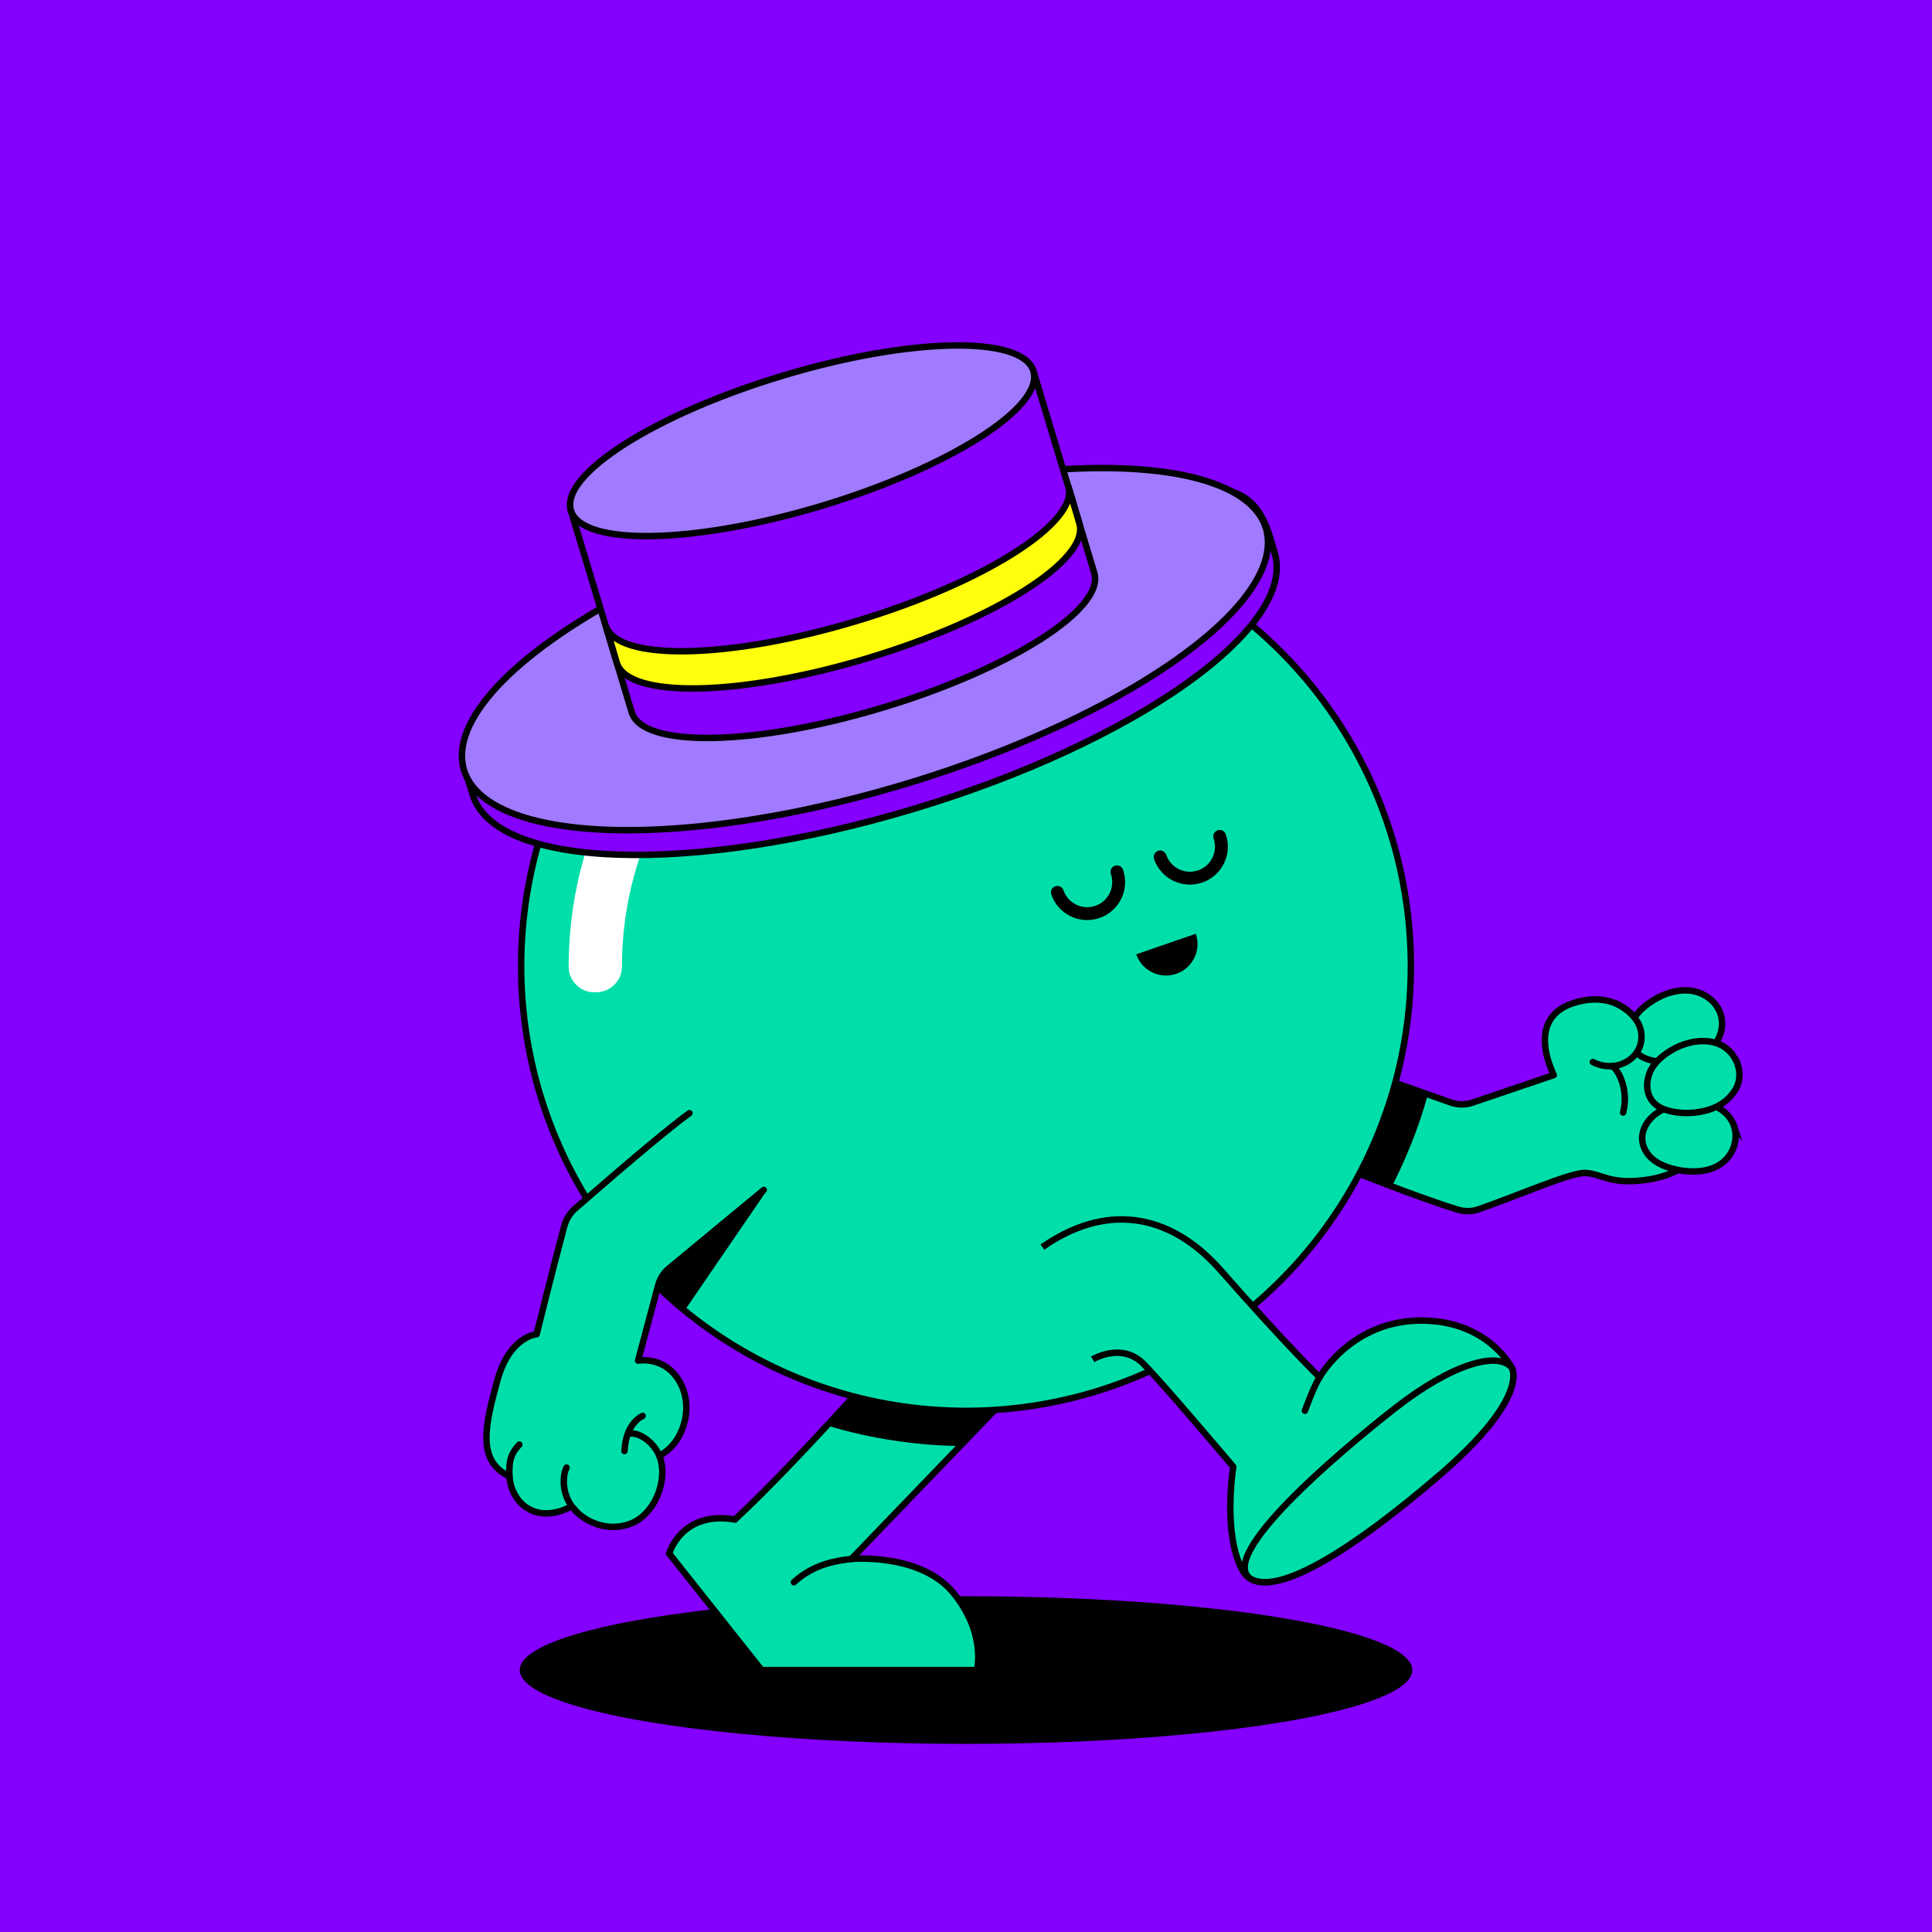 <?xml version="1.0" encoding="UTF-8"?>
<svg xmlns="http://www.w3.org/2000/svg" viewBox="0 0 600 600">
<rect x="0" y="0" width="600" height="600" fill="#333333" stroke="none"/>
<svg id="uuid-2ea87d43-c6ef-40cc-a87c-887da2835b1b" data-name="BACKGROUND" xmlns="http://www.w3.org/2000/svg" viewBox="0 0 600 600"><defs><style>
      .uuid-17cb9272-29e7-4ef7-9290-dab5baec4708 {
        fill: #8400ff;
      }
    </style></defs><rect class="uuid-17cb9272-29e7-4ef7-9290-dab5baec4708" x="-1" y="-1" width="602" height="602"/></svg>
<svg id="uuid-21a2137e-152d-4624-8e43-99af15d9f9e8" data-name="BODY" xmlns="http://www.w3.org/2000/svg" viewBox="0 0 600 600"><defs><style>
      .uuid-b1fa838c-bbeb-494c-9d1c-91f652402853 {
        fill: #fff;
      }

      .uuid-a227c661-5872-4a18-bf5e-39f1f58df01d, .uuid-d3680d9f-f8fb-4ba5-9fb9-854e0687d7fc {
        stroke-miterlimit: 10;
      }

      .uuid-a227c661-5872-4a18-bf5e-39f1f58df01d, .uuid-d3680d9f-f8fb-4ba5-9fb9-854e0687d7fc, .uuid-441b8c18-14b3-4232-b93e-e6179449b722, .uuid-54e57772-6d48-4cac-a52c-97b501800de4, .uuid-b14d4e1c-c0bf-49d3-a7dc-02d873d7b4a2 {
        stroke: #000;
        stroke-width: 2px;
      }

      .uuid-a227c661-5872-4a18-bf5e-39f1f58df01d, .uuid-d3680d9f-f8fb-4ba5-9fb9-854e0687d7fc, .uuid-441b8c18-14b3-4232-b93e-e6179449b722, .uuid-b14d4e1c-c0bf-49d3-a7dc-02d873d7b4a2 {
        fill: #00dfa9;
      }

      .uuid-d3680d9f-f8fb-4ba5-9fb9-854e0687d7fc, .uuid-441b8c18-14b3-4232-b93e-e6179449b722, .uuid-54e57772-6d48-4cac-a52c-97b501800de4 {
        stroke-linecap: round;
      }

      .uuid-441b8c18-14b3-4232-b93e-e6179449b722, .uuid-54e57772-6d48-4cac-a52c-97b501800de4, .uuid-b14d4e1c-c0bf-49d3-a7dc-02d873d7b4a2 {
        stroke-linejoin: round;
      }

      .uuid-54e57772-6d48-4cac-a52c-97b501800de4 {
        fill: none;
      }
    </style></defs><ellipse cx="300" cy="518.65" rx="138.6" ry="22.93"/><g><path class="uuid-a227c661-5872-4a18-bf5e-39f1f58df01d" d="m319.36,427.14c-1.16,1.05-54.95,57-54.95,57,0,0,21.51-1.95,31.74,10.62,10.23,12.57,7.26,23.89,7.26,23.89h-66.9s-28.69-36.17-28.69-36.17c0,0,3.74-13.4,20.44-10.59,20.9-19.38,55.52-59.13,55.52-59.13l35.59,14.38Z"/><path d="m283.78,412.76l31.28,12.64-3.24,9.5c-2.93,3.03-9.76,10.12-13.64,14.14-11.92,0-27.98-2.13-41.33-6.37,13.95-15.1,26.93-29.92,26.93-29.92Z"/></g><g><path class="uuid-441b8c18-14b3-4232-b93e-e6179449b722" d="m409.81,359.6c9.2,3.77,29.89,12.05,42.79,16.03,2.11.65,4.41.69,6.5-.04,11.79-4.08,28.47-11.39,33.03-11.32,5.25.08,7.8,3.93,19.88,2.04,13.36-2.1,22.43-11.99,20.93-23.3-4.21-43.28-25.18-26.79-25.18-26.79,0,0-5.84-8.75-18.76-4.82-11.83,3.6-10.2,14.44-6.47,22.47l-25.29,8.58c-2.14.72-4.45.71-6.59-.02l-35.7-12.61"/><path class="uuid-d3680d9f-f8fb-4ba5-9fb9-854e0687d7fc" d="m533.36,312.82c2.5,3.94,1.62,9.14-1.57,12.4-2.47,2.53-5.88,3.88-9.32,4.4-2.8.43-5.7.42-8.49-.08-2.14-.39-4.29-1.1-5.79-2.75-1.66-1.83-2.27-4.46-1.98-6.87.51-4.17,3.84-7.14,7.22-9.26,3.17-1.98,6.86-3.26,10.64-3.09,3.8.18,7.36,2.19,9.3,5.24Z"/><path class="uuid-d3680d9f-f8fb-4ba5-9fb9-854e0687d7fc" d="m538.57,349.84c.97,3.03.32,6.43-1.5,9.01-3.77,5.33-11.17,5.65-16.96,4.27-3.31-.79-6.69-2.21-8.67-5.13-3.13-4.61-.82-9.79,3.48-12.56,2.58-1.66,5.61-2.67,8.63-3.14,5.73-.89,13.1,1.51,15.03,7.56Z"/><path class="uuid-d3680d9f-f8fb-4ba5-9fb9-854e0687d7fc" d="m538.71,328.53c1.8,2.99,2.06,6.89.22,9.9-1.95,3.2-4.94,5.25-8.49,6.28-3.66,1.07-7.64,1.27-11.4.44-2.25-.5-4.53-1.38-5.96-3.28-1.86-2.47-1.89-5.68-.85-8.49,1.2-3.24,4.17-5.69,7.09-7.37,6.15-3.56,15.21-4.43,19.39,2.52Z"/><path class="uuid-d3680d9f-f8fb-4ba5-9fb9-854e0687d7fc" d="m501.85,311.68s9.27,3.84,7.77,12.02c-1.04,5.68-8.17,9.55-14.94,6.13"/><path class="uuid-54e57772-6d48-4cac-a52c-97b501800de4" d="m500.67,331.08c2.41,1.63,5.11,8.04,3.4,14.42"/><path d="m443.44,339.88c-2.88,10.58-6.94,20.23-11.17,28.59-10.17-3.78-21.16-9.53-27-11.93l11.83-26.02,26.35,9.36Z"/></g><g><circle class="uuid-a227c661-5872-4a18-bf5e-39f1f58df01d" cx="300" cy="300" r="138.16"/><path class="uuid-b1fa838c-bbeb-494c-9d1c-91f652402853" d="m184.58,308.17c-4.41,0-7.98-3.57-7.98-7.98,0-67.74,55.11-122.86,122.86-122.86,4.41,0,7.98,3.57,7.98,7.98s-3.57,7.98-7.98,7.98c-58.94,0-106.9,47.95-106.9,106.9,0,4.41-3.57,7.98-7.98,7.98Z"/></g><path class="uuid-54e57772-6d48-4cac-a52c-97b501800de4" d="m264.41,484.14c-4.06.49-11.49,1.36-17.85,7.23"/><path class="uuid-b1fa838c-bbeb-494c-9d1c-91f652402853" d="m185.17,308.14c-4.41,0-7.98-3.57-7.98-7.98,0-67.74,55.11-122.86,122.86-122.86,4.41,0,7.98,3.57,7.98,7.98s-3.57,7.98-7.98,7.98c-58.94,0-106.9,47.95-106.9,106.9,0,4.41-3.57,7.98-7.98,7.98Z"/><path d="m203.75,397.46l34.2-27.46-24.86,36.3c-6.73-5.1-3.66-2.61-9.34-8.83Z"/><path class="uuid-b14d4e1c-c0bf-49d3-a7dc-02d873d7b4a2" d="m323.72,387.31c19.14-13.4,39.15-11.3,55.52,7.36,19.6,22.35,30.57,33.06,30.57,33.06,0,0,10.74-19.34,34.77-17.5,18.26,1.4,24.84,14.43,24.84,14.43,0,0,6.21,8.82-22.45,33.5-28.66,24.68-54.93,40.92-61.14,29.46-6.21-11.46-2.82-32.1-2.82-32.1,0,0-22.02-26.09-27.94-32.01-6.79-6.79-15.71-1.36-15.71-1.36"/><path class="uuid-a227c661-5872-4a18-bf5e-39f1f58df01d" d="m446.97,458.17c-25.89,22.29-49.82,37.69-58.79,32.02-9.77-7.44,26.84-38.54,44.88-52.7,18.04-14.16,32.17-17.82,36.36-12.81,0,0,6.21,8.82-22.45,33.5Z"/><path class="uuid-54e57772-6d48-4cac-a52c-97b501800de4" d="m409.81,427.74c-1.89,2.86-4.55,10.38-4.55,10.38"/><g><path class="uuid-441b8c18-14b3-4232-b93e-e6179449b722" d="m214.11,345.7c-8.05,5.83-25.34,20.79-35.52,29.67-1.67,1.45-2.82,3.41-3.39,5.55-3.14,11.67-8.55,33.44-8.55,33.44,0,0-8.42.58-12.19,14.35-3.64,13.3-6.64,25.06,3.77,29.75.35,7.47,7.51,15.45,19.2,9.41.14-.06,1.32,1.32,1.44,1.45,2.64,2.7,6.36,4.45,10.13,4.81,3.65.36,7.61-.67,10.43-3.08,3.29-2.81,5.4-6.94,6.05-11.2.4-2.61.26-5.31-.75-7.78,0,0,6.2-2.51,8.05-11.34,1.99-9.49-4.22-19.42-14.62-18.18l6.17-23.11c.51-2.2,1.74-4.16,3.49-5.59l29.38-24.3"/><path class="uuid-54e57772-6d48-4cac-a52c-97b501800de4" d="m204.73,452.06c-1.37-3.47-5.39-7.08-9-6.88"/><path class="uuid-54e57772-6d48-4cac-a52c-97b501800de4" d="m178.86,469.3c-5.16-5.27-3.82-11.97-2.9-13.54"/><path class="uuid-54e57772-6d48-4cac-a52c-97b501800de4" d="m158.22,458.45c-.27-5.22.73-7.32,3.06-9.83"/><path class="uuid-54e57772-6d48-4cac-a52c-97b501800de4" d="m193.93,450.63c.14-2.07.48-4.16,1.32-6.06.85-1.95,2.36-3.88,4.31-4.85"/></g></svg>
<svg id="uuid-783ed389-68eb-43cd-8772-5f49b9e71529" data-name="BODY" xmlns="http://www.w3.org/2000/svg" viewBox="0 0 600 600"><defs><style>
      .uuid-f7dbff45-408d-444d-ade6-4633d32cb1f2 {
        fill: none;
        stroke: #000;
        stroke-linecap: round;
        stroke-linejoin: round;
        stroke-width: 4px;
      }
    </style></defs><g id="uuid-4bc92f06-c84b-4f7f-af09-c2014f1ce8f9" data-name="mouth"><path d="m371.37,289.99c1.76,5.11-.95,10.68-6.06,12.44s-10.68-.95-12.44-6.06l18.49-6.38Z"/></g><g id="uuid-285df2d9-fba6-4a75-9123-94e1b459206d" data-name="eye L"><path class="uuid-f7dbff45-408d-444d-ade6-4633d32cb1f2" d="m346.88,270.76c1.76,5.11-.95,10.68-6.06,12.44s-10.68-.95-12.44-6.06"/></g><g id="uuid-a97f4a4e-8c90-4af2-892b-9ce222650c5a" data-name="eye R"><path class="uuid-f7dbff45-408d-444d-ade6-4633d32cb1f2" d="m378.79,259.75c1.76,5.11-.95,10.68-6.06,12.44-5.11,1.76-10.68-.95-12.44-6.06"/></g></svg>
<svg id="uuid-9f11f70b-d87e-465d-95e5-5fcb8506a057" data-name="BODY" xmlns="http://www.w3.org/2000/svg" viewBox="0 0 600 600"><defs><style>
      .uuid-4f36f437-1ed5-400d-aa5a-f257f4ff4af5 {
        fill: #ffff0d;
      }

      .uuid-4f36f437-1ed5-400d-aa5a-f257f4ff4af5, .uuid-22593ec9-b10a-4e92-9978-994a8e1bfa25, .uuid-870a6478-9cb7-47ff-972e-589545ccc99e {
        stroke: #000;
        stroke-miterlimit: 10;
        stroke-width: 2px;
      }

      .uuid-22593ec9-b10a-4e92-9978-994a8e1bfa25 {
        fill: #a07bff;
      }

      .uuid-870a6478-9cb7-47ff-972e-589545ccc99e {
        fill: #8400ff;
      }
    </style></defs><g id="uuid-d81d1885-5cfa-4812-820a-d3701e7b0358" data-name="hat 1"><path class="uuid-870a6478-9cb7-47ff-972e-589545ccc99e" d="m395.86,171.74c6.97,23.13-43.13,58.68-111.9,79.41-68.78,20.73-130.18,18.78-137.15-4.35-2.25-7.46-5.49-13.63,2.83-22.76,17.51-19.18,62.47-42.6,109.07-56.65,49.9-15.04,100.14-22.8,124.31-14.54,9.14,3.13,10.93,12.54,12.85,18.89Z"/><ellipse class="uuid-22593ec9-b10a-4e92-9978-994a8e1bfa25" cx="268.62" cy="201.59" rx="130.06" ry="43.74" transform="translate(-46.74 86.08) rotate(-16.77)"/><path class="uuid-870a6478-9cb7-47ff-972e-589545ccc99e" d="m177.29,158.53l18.9,62.69c3.36,11.16,38.25,10.51,77.91-1.45,39.67-11.95,69.1-30.69,65.74-41.84l-18.9-62.69-143.65,43.29Z"/><ellipse class="uuid-22593ec9-b10a-4e92-9978-994a8e1bfa25" cx="249.12" cy="136.89" rx="75.01" ry="21.1" transform="translate(-28.9 77.7) rotate(-16.77)"/><path class="uuid-4f36f437-1ed5-400d-aa5a-f257f4ff4af5" d="m331.8,151.01c3.36,11.16-26.07,29.89-65.74,41.84-39.67,11.95-74.55,12.6-77.91,1.45l3.41,11.55c3.36,11.16,38.25,10.51,77.91-1.45,39.67-11.95,69.1-30.69,65.74-41.84l-3.41-11.55Z"/></g></svg>
</svg>